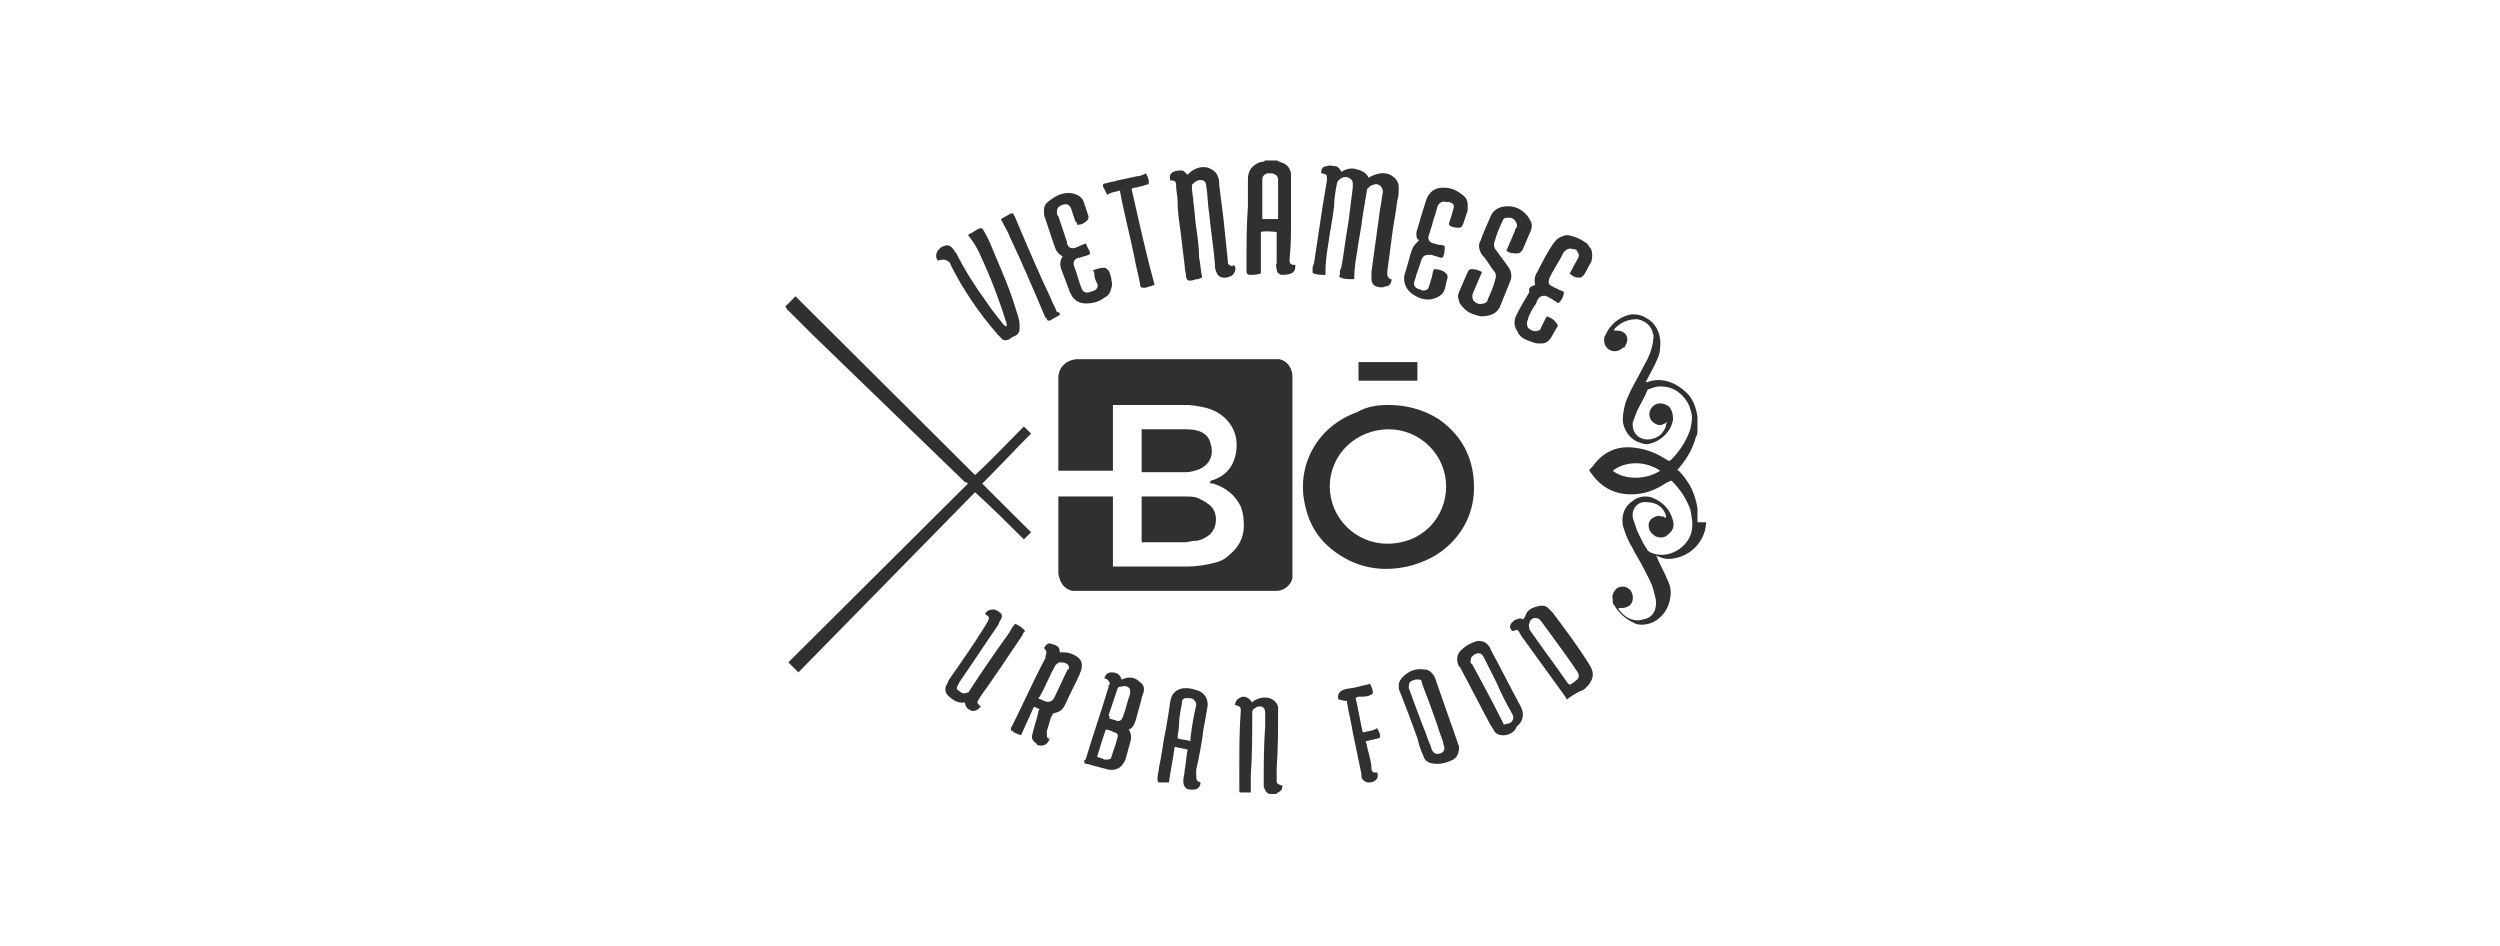 <svg width="296" height="112" viewBox="0 0 296 112" fill="none" xmlns="http://www.w3.org/2000/svg">
<path fill-rule="evenodd" clip-rule="evenodd" d="M150.986 19C151.156 19 151.326 19 151.496 19.169C152.176 19.339 152.687 19.677 152.857 20.524V25.941C152.857 27.465 152.857 29.158 152.687 30.682V30.851C152.687 31.19 152.857 31.359 153.197 31.359H153.367C153.367 31.698 153.367 32.205 152.857 32.375C152.517 32.544 152.006 32.544 151.666 32.544C151.326 32.375 151.156 32.205 151.156 31.867C151.156 31.816 151.141 31.749 151.124 31.676C151.084 31.508 151.038 31.308 151.156 31.19V27.465C151.12 27.465 151.038 27.457 150.926 27.447C150.511 27.408 149.687 27.332 149.286 27.465V32.375C148.776 32.544 148.435 32.544 147.925 32.544C147.755 32.544 147.585 32.375 147.585 32.205V31.19C147.585 28.989 147.585 26.619 147.755 24.418V21.201C147.755 20.185 148.265 19.508 149.286 19.169C149.456 19.169 149.626 19.169 149.796 19H150.986ZM149.456 25.941H151.326V21.37C151.326 20.862 151.156 20.693 150.646 20.524H150.136C149.796 20.524 149.456 20.862 149.456 21.201V25.941Z" fill="#313030"/>
<path d="M93 36.269C93 36.353 93.043 36.396 93.085 36.438C93.127 36.48 93.17 36.523 93.17 36.607L96.231 39.655C99.201 42.527 102.213 45.441 105.225 48.355L105.244 48.374C108.262 51.294 111.28 54.215 114.256 57.093C114.426 57.093 114.426 57.093 114.596 57.262L93.34 78.424L94.53 79.609L115.446 58.278C117.487 60.14 119.357 62.002 121.228 63.865L122.078 63.018L116.296 57.262C117.339 56.224 118.337 55.186 119.313 54.171C120.248 53.199 121.163 52.247 122.078 51.336L121.228 50.49C120.611 51.104 119.993 51.737 119.37 52.377C118.104 53.674 116.813 54.998 115.446 56.246L94.19 35.084L93 36.269Z" fill="#313030"/>
<path fill-rule="evenodd" clip-rule="evenodd" d="M202 62.002V61.833H200.98V60.14C200.81 59.124 200.47 58.108 199.959 57.262C199.619 56.754 199.279 56.246 198.769 55.738C198.769 55.738 198.599 55.738 198.599 55.569C198.704 55.569 198.744 55.504 198.8 55.415C198.834 55.36 198.874 55.295 198.939 55.23C199.789 54.215 200.47 53.029 200.81 51.675C200.98 51.506 200.98 51.167 200.98 50.998V49.305C200.81 48.289 200.47 47.273 199.789 46.596C198.599 45.411 196.899 44.564 195.028 45.242H194.858C194.858 45.157 194.901 45.115 194.943 45.072C194.986 45.03 195.028 44.988 195.028 44.903C195.135 44.689 195.259 44.459 195.39 44.217L195.391 44.216L195.391 44.215C195.674 43.69 195.986 43.111 196.218 42.533C196.388 42.194 196.559 41.686 196.559 41.178C196.729 39.824 196.218 38.3 194.858 37.623C194.348 37.284 193.498 37.115 192.817 37.284C191.627 37.623 190.607 38.469 190.097 39.655C189.927 39.824 189.927 40.162 189.927 40.332C189.927 40.84 190.267 41.348 190.777 41.517C191.287 41.686 191.797 41.517 192.137 41.178C192.307 41.178 192.477 41.009 192.477 40.84C192.988 39.993 192.477 39.147 191.457 39.147H191.117C191.117 38.977 191.117 38.977 191.287 38.808C191.967 38.131 192.817 37.792 193.838 37.792C194.858 37.962 195.538 38.639 195.708 39.485C195.822 39.711 195.784 39.937 195.746 40.163C195.727 40.275 195.708 40.388 195.708 40.501C195.538 41.517 195.198 42.364 194.688 43.21C194.433 43.718 194.135 44.268 193.838 44.818L193.837 44.819C193.54 45.369 193.242 45.919 192.988 46.427C192.903 46.596 192.817 46.808 192.732 47.019C192.647 47.231 192.562 47.443 192.477 47.612C192.307 48.289 192.137 48.966 192.137 49.643C192.137 50.828 192.988 52.014 194.008 52.352C194.036 52.361 194.063 52.371 194.09 52.38C194.127 52.392 194.163 52.405 194.198 52.417C194.609 52.56 194.924 52.669 195.368 52.522C196.729 52.183 197.919 50.998 198.089 49.643C198.089 48.966 197.919 48.458 197.579 48.12C196.899 47.612 196.048 47.612 195.538 48.289C195.198 48.797 195.198 49.305 195.538 49.813C196.048 50.321 196.559 50.49 197.069 50.151C197.154 50.151 197.196 50.109 197.239 50.067C197.281 50.024 197.324 49.982 197.409 49.982C197.239 50.151 197.239 50.321 197.239 50.49C196.899 51.336 196.388 51.844 195.368 52.014C194.008 52.183 193.158 51.167 193.328 49.982C193.413 49.728 193.498 49.516 193.583 49.305C193.668 49.093 193.753 48.881 193.838 48.628C193.945 48.413 194.07 48.182 194.201 47.939C194.484 47.414 194.796 46.836 195.028 46.257C195.028 46.257 195.028 46.088 195.198 46.088C195.305 46.053 195.404 46.017 195.498 45.984C195.858 45.855 196.155 45.749 196.559 45.749C197.579 45.749 198.429 46.088 199.109 46.765C199.619 47.273 199.959 47.781 200.13 48.458C200.449 49.254 200.318 49.901 200.16 50.679L200.13 50.828C199.619 52.352 198.769 53.537 197.749 54.553H197.579C197.494 54.553 197.451 54.511 197.409 54.468C197.366 54.426 197.324 54.384 197.239 54.384C196.218 53.707 195.028 53.199 193.668 53.029C191.457 52.691 189.757 53.537 188.566 55.23C188.501 55.295 188.445 55.349 188.396 55.395C188.263 55.521 188.192 55.588 188.184 55.661C188.176 55.743 188.247 55.834 188.396 56.025C188.445 56.087 188.501 56.16 188.566 56.246C189.927 58.108 191.967 58.786 194.178 58.447C195.368 58.278 196.388 57.77 197.409 57.093C197.579 57.093 197.749 56.923 197.749 56.923H197.919C198.939 57.939 199.619 58.955 200.13 60.309C200.3 61.156 200.47 62.002 200.3 62.849C199.959 64.711 197.579 66.404 195.368 65.388C195.303 65.324 195.238 65.284 195.183 65.249C195.093 65.194 195.028 65.154 195.028 65.05C194.642 64.537 194.353 63.927 194.088 63.367C194.003 63.187 193.92 63.013 193.838 62.849L193.328 61.325C193.158 60.309 193.838 59.294 195.028 59.463C196.048 59.463 196.899 59.971 197.239 60.986V61.325C197.154 61.325 197.111 61.283 197.069 61.24C197.026 61.198 196.984 61.156 196.899 61.156C196.778 61.156 196.679 61.135 196.586 61.115C196.417 61.078 196.268 61.046 196.048 61.156C195.538 61.325 195.198 61.664 195.198 62.172C195.198 62.849 195.538 63.187 196.048 63.526C196.559 63.695 197.069 63.695 197.409 63.357C198.089 62.849 198.259 62.341 198.089 61.664C197.749 60.309 196.899 59.463 195.708 58.955C194.858 58.616 194.008 58.786 193.328 59.294C192.307 59.971 191.967 60.986 192.137 62.172C192.307 62.849 192.647 63.695 192.988 64.373C193.158 64.626 193.285 64.88 193.413 65.134C193.54 65.388 193.668 65.642 193.838 65.896C194.348 66.743 194.858 67.758 195.368 68.774C195.653 69.341 195.819 70.028 195.965 70.633L195.965 70.635C195.993 70.752 196.021 70.866 196.048 70.975C196.218 72.16 195.708 73.176 194.518 73.345C193.498 73.684 192.477 73.176 191.797 72.33C191.797 72.33 191.627 72.16 191.627 71.991H191.967C192.647 71.991 193.328 71.652 193.328 70.806C193.328 70.129 192.988 69.621 192.307 69.451C191.967 69.451 191.797 69.451 191.457 69.621C191.117 69.959 190.777 70.467 190.947 70.975C190.947 71.314 190.947 71.483 191.117 71.652C191.627 72.499 192.307 73.176 193.328 73.684C193.838 74.023 194.518 74.023 195.198 73.853C196.559 73.515 197.579 72.16 197.749 70.806C197.919 69.959 197.749 69.282 197.409 68.605C197.239 68.182 197.026 67.759 196.814 67.335C196.601 66.912 196.388 66.489 196.218 66.066C196.218 65.981 196.176 65.939 196.133 65.896C196.091 65.854 196.048 65.811 196.048 65.727C196.218 65.896 196.218 65.896 196.388 65.896C197.069 66.235 197.749 66.235 198.429 66.066C200.13 65.727 201.83 64.203 202 62.002ZM190.947 55.738C192.477 56.923 195.028 56.754 196.559 55.738C194.858 54.553 192.477 54.553 190.947 55.738Z" fill="#313030"/>
<path d="M149.724 93.383C149.822 93.638 149.912 93.869 150.306 94H151.156C151.156 93.831 151.326 93.831 151.326 93.831C151.666 93.661 151.836 93.492 151.836 92.984H151.666C151.604 92.953 151.547 92.928 151.496 92.905C151.269 92.803 151.156 92.753 151.156 92.476V90.953C151.326 88.752 151.326 86.551 151.326 84.35V83.673C151.156 83.165 150.816 82.826 150.306 82.657C149.626 82.488 148.945 82.657 148.435 82.996L148.265 83.165C147.755 82.488 147.245 82.318 146.735 82.657C146.395 82.826 146.225 83.165 146.225 83.503H146.395C146.457 83.534 146.514 83.56 146.565 83.583C146.792 83.684 146.905 83.735 146.905 84.011V84.181C146.735 86.551 146.735 88.752 146.735 91.122V93.492C146.735 93.831 146.735 93.831 147.075 93.831H148.095V91.799C148.265 89.429 148.265 86.889 148.265 84.519C148.265 84.181 148.265 84.011 148.605 83.842C148.775 83.673 148.775 83.673 148.945 83.673C149.456 83.503 149.796 83.842 149.796 84.35V86.043C149.626 88.244 149.626 90.445 149.626 92.646V93.153C149.664 93.231 149.694 93.308 149.724 93.383Z" fill="#313030"/>
<path d="M125.309 58.785H131.771V67.081H140.443C141.633 67.081 142.824 66.912 144.014 66.573C144.694 66.404 145.204 66.066 145.714 65.558C146.905 64.542 147.415 63.187 147.245 61.664C147.245 60.986 147.075 60.479 146.905 59.971C146.225 58.616 145.204 57.77 143.674 57.262C143.504 57.262 143.334 57.262 143.164 57.093C143.334 57.093 143.334 57.093 143.334 56.923C145.204 56.416 146.225 55.061 146.395 53.199C146.565 51.506 145.884 49.982 144.354 48.966C143.844 48.627 143.334 48.458 142.824 48.289C142.7 48.264 142.58 48.24 142.462 48.215C141.772 48.074 141.169 47.95 140.443 47.95H131.771V55.738H125.309V44.734C125.309 43.548 126.159 42.702 127.349 42.533H151.496C152.346 42.702 153.026 43.548 153.026 44.564V68.436C152.856 69.282 152.006 69.959 151.156 69.959H127.009C125.989 69.79 125.479 68.944 125.309 67.928V58.785Z" fill="#313030"/>
<path fill-rule="evenodd" clip-rule="evenodd" d="M170.371 49.643C168.501 48.458 166.46 47.95 164.42 47.95C163.059 47.95 161.869 48.12 160.679 48.797C155.917 50.49 153.367 55.23 154.557 59.971C155.237 63.018 157.108 65.05 159.828 66.404C162.039 67.42 164.25 67.589 166.63 67.081C168.671 66.573 170.371 65.727 171.732 64.373C173.942 62.172 174.792 59.463 174.452 56.415C174.112 53.537 172.752 51.336 170.371 49.643ZM164.42 50.828C168.161 50.828 171.222 53.876 171.222 57.6C171.222 61.156 168.501 64.373 164.25 64.373C160.509 64.373 157.448 61.325 157.448 57.6C157.448 53.706 160.679 50.828 164.42 50.828Z" fill="#313030"/>
<path d="M160.169 33.052C159.658 33.052 159.148 33.052 158.808 32.883C158.638 32.883 158.468 32.713 158.638 32.544C158.638 32.205 158.638 31.867 158.808 31.698C158.978 30.767 159.106 29.878 159.233 28.989C159.361 28.1 159.488 27.211 159.658 26.28L160.169 22.217V21.709C160.169 21.37 159.999 21.201 159.658 21.032C159.148 20.862 158.808 21.032 158.468 21.37C158.468 21.37 158.298 21.54 158.298 21.709C158.128 22.555 157.958 23.571 157.958 24.418C157.865 25.251 157.721 26.085 157.582 26.89C157.467 27.558 157.355 28.206 157.278 28.819C157.108 29.835 156.938 31.02 156.938 32.036V32.544C156.428 32.544 155.917 32.544 155.577 32.375C155.407 32.375 155.407 32.205 155.407 32.036C155.407 31.698 155.407 31.528 155.577 31.19C155.747 30.089 155.917 28.946 156.088 27.803C156.258 26.661 156.428 25.518 156.598 24.418L157.108 21.37V21.201C157.108 20.693 157.108 20.693 156.598 20.524H156.428C156.428 20.016 156.598 19.677 157.108 19.677C157.334 19.564 157.561 19.602 157.788 19.64C157.901 19.658 158.015 19.677 158.128 19.677C158.298 19.677 158.468 19.846 158.638 20.016C158.638 20.1 158.681 20.143 158.723 20.185C158.766 20.227 158.808 20.27 158.808 20.354C159.318 20.016 159.999 19.846 160.509 20.016C161.189 20.185 161.699 20.354 162.039 21.032C162.124 21.032 162.167 20.989 162.209 20.947C162.252 20.905 162.294 20.862 162.379 20.862C163.059 20.524 163.91 20.354 164.59 20.693C165.27 21.032 165.61 21.54 165.61 22.217C165.61 22.725 165.61 23.233 165.44 23.74C165.355 24.502 165.227 25.264 165.1 26.026C164.972 26.788 164.845 27.55 164.76 28.311C164.675 28.988 164.59 29.622 164.505 30.256L164.505 30.258C164.42 30.893 164.335 31.528 164.25 32.205V32.544C164.25 32.713 164.42 32.883 164.59 33.052H164.76C164.76 33.391 164.59 33.898 164.08 33.898C163.74 34.068 163.399 34.068 162.889 33.898C162.549 33.729 162.379 33.391 162.379 33.052V32.205C162.549 30.936 162.719 29.708 162.889 28.481L162.89 28.477C163.06 27.251 163.23 26.024 163.4 24.756C163.485 24.418 163.527 24.079 163.57 23.741C163.612 23.402 163.655 23.063 163.74 22.725C163.74 22.386 163.57 22.047 163.229 21.878C162.889 21.709 162.549 21.878 162.209 22.047L161.869 22.386L161.359 25.433C161.266 26.267 161.122 27.1 160.983 27.906C160.868 28.573 160.756 29.222 160.679 29.835C160.509 30.851 160.339 31.867 160.339 33.052H160.169Z" fill="#313030"/>
<path d="M145.715 32.713C146.055 32.544 146.395 32.036 146.225 31.528C146.055 31.359 146.055 31.359 145.885 31.528C145.822 31.497 145.766 31.472 145.715 31.449C145.488 31.348 145.374 31.297 145.374 31.02V30.851C145.289 30.005 145.204 29.2 145.119 28.396C145.034 27.592 144.949 26.788 144.864 25.941L144.354 21.878C144.354 21.54 144.354 21.201 144.184 20.862C144.014 20.354 143.504 20.016 142.994 19.846C142.314 19.677 141.633 19.846 140.953 20.354L140.613 20.693L140.443 20.524C140.273 20.354 140.103 20.185 139.933 20.185C139.593 20.185 139.253 20.185 138.913 20.354C138.573 20.524 138.403 20.862 138.573 21.37H138.743C139.083 21.37 139.253 21.54 139.253 21.878V22.047C139.253 22.301 139.295 22.598 139.338 22.894C139.38 23.19 139.423 23.486 139.423 23.74C139.423 24.925 139.593 26.11 139.763 27.295C139.848 27.972 139.933 28.692 140.018 29.412C140.103 30.131 140.188 30.851 140.273 31.528C140.273 31.782 140.316 31.994 140.358 32.205C140.401 32.417 140.443 32.629 140.443 32.883C140.532 33.059 140.574 33.144 140.643 33.184C140.706 33.221 140.791 33.221 140.953 33.221C141.123 33.221 141.251 33.179 141.378 33.137C141.506 33.094 141.633 33.052 141.803 33.052C141.889 33.052 141.974 33.01 142.059 32.967C142.144 32.925 142.229 32.883 142.314 32.883V32.713C142.229 32.375 142.186 31.994 142.144 31.613C142.101 31.232 142.059 30.851 141.974 30.512C141.974 29.327 141.804 28.142 141.634 26.957C141.548 26.45 141.506 25.941 141.463 25.433C141.421 24.925 141.378 24.418 141.293 23.91C141.293 23.656 141.251 23.36 141.208 23.063C141.166 22.767 141.123 22.471 141.123 22.217V21.878C141.293 21.709 141.463 21.54 141.803 21.37C142.314 21.201 142.824 21.37 142.824 22.047C142.909 22.555 142.951 23.105 142.994 23.656C143.036 24.206 143.079 24.756 143.164 25.264C143.243 26.132 143.359 27.036 143.478 27.96C143.614 29.019 143.753 30.104 143.844 31.19C143.844 31.528 143.844 31.867 144.014 32.205C144.184 32.713 144.524 32.883 145.034 32.883C145.234 32.883 145.374 32.825 145.491 32.776C145.574 32.742 145.644 32.713 145.715 32.713Z" fill="#313030"/>
<path d="M135.172 64.203V58.785H140.273C140.953 58.785 141.633 58.785 142.144 59.124C142.484 59.293 142.824 59.463 142.994 59.632C144.354 60.478 144.184 62.51 143.164 63.357C142.654 63.695 142.144 64.034 141.463 64.034C141.293 64.034 141.081 64.076 140.868 64.118C140.656 64.161 140.443 64.203 140.273 64.203H135.172Z" fill="#313030"/>
<path d="M111.195 29.497C110.855 29.835 110.685 30.343 111.025 30.851C111.705 30.682 111.875 30.682 112.385 31.02C112.385 31.02 112.555 31.19 112.555 31.359C114.086 34.406 115.956 37.115 118.167 39.655L118.677 40.163C118.847 40.332 119.187 40.332 119.527 40.163C119.697 39.993 120.037 39.824 120.377 39.655C120.548 39.485 120.718 39.316 120.718 38.977V38.469C120.718 37.962 120.548 37.454 120.377 36.946C119.697 34.576 118.677 32.205 117.657 29.835C117.317 28.989 116.976 28.142 116.466 27.296C116.296 26.957 116.126 26.957 115.786 27.126C115.616 27.211 115.489 27.296 115.361 27.38C115.234 27.465 115.106 27.55 114.936 27.634C114.851 27.634 114.808 27.677 114.766 27.719C114.723 27.761 114.681 27.804 114.596 27.804C115.276 28.65 115.786 29.497 116.126 30.343C117.317 32.883 118.337 35.591 119.187 38.3V38.639C119.017 38.639 118.847 38.469 118.847 38.469C118.167 37.623 117.487 36.776 116.806 35.761C115.446 33.898 114.256 32.036 113.236 30.005C113.151 29.92 113.065 29.793 112.98 29.666C112.895 29.539 112.81 29.412 112.725 29.327C112.385 28.989 112.045 28.989 111.705 29.158C111.535 29.158 111.365 29.327 111.195 29.497Z" fill="#313030"/>
<path d="M178.874 28.481C179.044 28.1 179.214 27.719 179.384 27.296C179.384 27.126 179.384 27.126 179.554 26.957C179.694 26.678 179.603 26.515 179.472 26.276C179.444 26.225 179.414 26.171 179.384 26.111C179.214 25.941 179.044 25.772 178.704 25.772C178.194 25.772 178.023 25.772 177.853 26.28C177.513 26.957 177.173 27.804 177.003 28.481C176.833 28.82 176.833 29.327 177.173 29.666C177.428 30.004 177.641 30.301 177.853 30.597C178.066 30.893 178.279 31.19 178.534 31.528C179.044 32.205 179.044 32.883 178.704 33.56L177.683 36.099C177.343 37.115 176.493 37.454 175.303 37.454C174.623 37.284 173.942 37.115 173.432 36.607C173.092 36.269 172.752 35.93 172.752 35.592C172.582 35.253 172.582 34.914 172.752 34.576C172.922 34.152 173.092 33.772 173.262 33.391C173.432 33.01 173.602 32.629 173.772 32.206C173.942 31.867 174.112 31.867 174.282 31.867C174.793 31.867 175.133 32.036 175.473 32.206C175.303 32.629 175.133 33.01 174.963 33.391C174.793 33.772 174.623 34.152 174.453 34.576C174.282 34.914 174.282 35.253 174.453 35.592C174.793 35.93 175.133 36.099 175.643 35.93C175.813 35.93 176.153 35.761 176.153 35.422C176.493 34.745 176.833 33.898 177.003 33.221C177.173 32.713 177.173 32.375 176.833 32.036C176.641 31.781 176.473 31.526 176.311 31.28C176.043 30.873 175.791 30.491 175.473 30.174C175.133 29.666 174.963 28.989 175.303 28.481C175.521 27.83 175.809 27.178 176.077 26.572C176.227 26.232 176.371 25.907 176.493 25.603C176.833 24.756 177.683 24.418 178.534 24.418C179.384 24.418 180.064 24.756 180.574 25.264C180.744 25.433 180.914 25.603 181.084 25.941C181.424 26.449 181.424 26.788 181.254 27.296C181.084 27.719 180.914 28.1 180.744 28.481C180.574 28.862 180.404 29.243 180.234 29.666C180.064 29.835 179.894 30.005 179.724 30.005C179.214 30.005 178.704 30.005 178.364 29.666C178.534 29.243 178.704 28.862 178.874 28.481Z" fill="#313030"/>
<path d="M129.05 29.835L128.54 28.82C128.37 28.904 128.157 28.989 127.945 29.073C127.732 29.158 127.519 29.243 127.349 29.327C126.839 29.497 126.499 29.327 126.329 28.82V28.65L125.309 25.603C125.139 25.433 125.139 25.433 125.139 25.264C125.139 24.926 125.139 24.587 125.479 24.418C125.479 24.418 125.649 24.248 125.819 24.248C126.329 24.079 126.669 24.248 126.839 24.756L127.349 26.28C127.519 26.28 127.52 26.449 127.52 26.619C128.03 26.619 128.37 26.449 128.71 26.111C128.88 25.941 128.88 25.772 128.88 25.603L128.37 24.079C128.2 23.402 127.69 23.063 127.009 22.894C125.989 22.725 125.139 23.063 124.289 23.741C123.778 24.079 123.608 24.418 123.608 24.925C123.608 25.264 123.608 25.603 123.778 25.941L124.799 28.989C124.969 29.497 125.139 30.005 125.819 30.343C125.479 30.851 125.479 31.359 125.649 31.867C125.819 32.29 125.989 32.755 126.159 33.221C126.329 33.687 126.499 34.152 126.669 34.576C126.669 34.66 126.712 34.703 126.754 34.745C126.797 34.787 126.839 34.83 126.839 34.914C127.179 35.592 127.86 35.93 128.54 35.93C129.39 35.93 130.07 35.761 130.75 35.253C131.09 35.084 131.261 34.914 131.431 34.576C131.453 34.51 131.475 34.447 131.496 34.387C131.639 33.977 131.749 33.664 131.601 33.221C131.601 32.883 131.431 32.375 131.261 32.036C131.09 31.867 130.92 31.698 130.75 31.698C130.24 31.698 129.73 31.867 129.39 32.036C129.56 32.205 129.56 32.205 129.56 32.375C129.56 32.883 129.73 33.221 129.9 33.56C130.07 33.898 129.9 34.237 129.56 34.406C129.475 34.406 129.39 34.449 129.305 34.491C129.22 34.533 129.135 34.576 129.05 34.576C128.54 34.745 128.2 34.576 128.03 34.068C127.86 33.645 127.732 33.221 127.605 32.798C127.477 32.375 127.349 31.951 127.179 31.528C127.009 31.02 127.179 30.682 127.69 30.512H127.86C128.03 30.428 128.2 30.386 128.37 30.343C128.54 30.301 128.71 30.259 128.88 30.174C129.05 30.174 129.05 30.005 129.05 29.835Z" fill="#313030"/>
<path d="M169.861 31.867C170.371 31.867 170.882 32.036 171.222 32.375C171.392 32.544 171.392 32.713 171.392 32.883C171.307 33.136 171.264 33.348 171.222 33.56C171.179 33.772 171.137 33.983 171.052 34.237C170.882 34.914 170.201 35.253 169.521 35.422C168.671 35.591 167.821 35.253 167.14 34.745C166.46 34.237 166.12 33.391 166.29 32.544C166.46 32.036 166.588 31.57 166.715 31.105C166.843 30.639 166.97 30.174 167.14 29.666C167.311 29.158 167.481 28.989 167.991 28.481C167.991 28.481 167.991 28.311 167.821 28.311C167.651 27.973 167.651 27.465 167.821 27.126L167.822 27.123C168.161 25.939 168.501 24.755 168.841 23.74C169.181 22.725 169.861 22.217 170.882 22.217C171.562 22.217 172.242 22.386 172.922 22.894C173.432 23.233 173.772 23.571 173.772 24.248V24.925L173.262 26.449C173.231 26.511 173.206 26.568 173.183 26.618C173.081 26.844 173.03 26.957 172.752 26.957C172.412 26.957 171.902 26.957 171.562 26.619V26.449L171.562 26.448C171.732 25.941 171.902 25.433 172.072 24.756C172.242 24.248 172.072 24.079 171.562 23.91H171.222C170.712 23.74 170.371 24.079 170.201 24.418C170.116 24.841 169.989 25.222 169.861 25.603C169.734 25.984 169.606 26.365 169.521 26.788C169.436 26.957 169.394 27.126 169.351 27.296C169.309 27.465 169.266 27.634 169.181 27.804C169.011 28.311 169.181 28.65 169.691 28.819C169.776 28.819 169.904 28.862 170.031 28.904C170.159 28.946 170.286 28.989 170.371 28.989C170.541 28.989 170.882 28.989 171.052 29.158C171.052 29.497 171.052 30.005 170.882 30.343C170.882 30.512 170.711 30.512 170.541 30.512C170.371 30.428 170.201 30.386 170.031 30.343C169.861 30.301 169.691 30.259 169.521 30.174H169.181C168.671 30.174 168.501 30.343 168.331 30.682L167.821 32.205C167.736 32.375 167.693 32.544 167.651 32.713C167.608 32.883 167.566 33.052 167.481 33.221C167.311 33.729 167.481 34.068 167.991 34.237C168.076 34.237 168.161 34.279 168.246 34.322C168.331 34.364 168.416 34.406 168.501 34.406C168.841 34.406 169.181 34.237 169.181 33.898C169.266 33.729 169.309 33.56 169.351 33.391C169.394 33.221 169.436 33.052 169.521 32.883C169.549 32.746 169.572 32.627 169.592 32.524C169.696 31.987 169.719 31.867 169.861 31.867Z" fill="#313030"/>
<path d="M182.105 32.036C181.765 32.544 181.594 33.052 181.765 33.729C181.254 33.898 180.914 34.068 181.084 34.576C180.574 35.422 180.064 36.269 179.554 37.284C179.214 37.962 179.214 38.639 179.724 39.316C179.724 39.485 179.894 39.655 180.064 39.824C180.404 40.163 180.914 40.332 181.424 40.501C181.764 40.67 182.105 40.67 182.445 40.67C182.955 40.67 183.295 40.501 183.635 39.993C183.72 39.824 183.848 39.612 183.975 39.401C184.103 39.189 184.23 38.977 184.315 38.808C184.485 38.639 184.485 38.469 184.315 38.3C183.975 37.792 183.635 37.623 183.125 37.454C183.125 37.538 183.082 37.581 183.04 37.623C182.997 37.665 182.955 37.708 182.955 37.792L182.445 38.808C182.445 38.977 182.275 39.147 182.105 39.147C181.765 39.316 181.254 39.147 180.914 38.808C180.744 38.469 180.744 38.131 180.914 37.792C181.084 37.115 181.424 36.607 181.765 36.099C181.85 36.015 181.892 35.888 181.935 35.761C181.977 35.634 182.02 35.507 182.105 35.422C182.275 35.084 182.785 34.914 183.125 35.084C183.21 35.084 183.252 35.126 183.295 35.168C183.337 35.211 183.38 35.253 183.465 35.253C183.635 35.337 183.763 35.422 183.89 35.507C184.018 35.591 184.145 35.676 184.315 35.761C184.485 35.93 184.485 35.93 184.655 35.761C184.995 35.422 185.165 34.914 185.165 34.576C185.08 34.491 184.953 34.449 184.825 34.406C184.698 34.364 184.57 34.322 184.485 34.237C184.355 34.172 184.25 34.132 184.161 34.098C184.015 34.043 183.91 34.003 183.805 33.898C183.295 33.729 183.295 33.391 183.465 32.883C183.72 32.375 184.018 31.867 184.315 31.359C184.613 30.851 184.91 30.343 185.165 29.835C185.506 29.497 185.846 29.327 186.186 29.497C186.356 29.497 186.526 29.497 186.696 29.666C186.726 29.726 186.756 29.781 186.784 29.832C186.915 30.07 187.006 30.234 186.866 30.512C186.866 30.597 186.823 30.639 186.781 30.682C186.738 30.724 186.696 30.766 186.696 30.851C186.526 31.105 186.398 31.359 186.271 31.613C186.143 31.867 186.016 32.121 185.846 32.375C186.186 32.713 186.526 32.883 187.036 32.883C187.206 32.883 187.376 32.713 187.546 32.544C187.716 32.29 187.844 32.036 187.971 31.782C188.099 31.528 188.226 31.274 188.396 31.02C188.566 30.512 188.566 30.005 188.396 29.497C188.311 29.412 188.226 29.285 188.141 29.158C188.056 29.031 187.971 28.904 187.886 28.819C187.376 28.481 186.866 28.142 186.186 27.973C185.676 27.804 185.335 27.804 184.995 27.973C184.485 28.142 184.145 28.481 183.805 28.989C183.125 30.005 182.615 31.02 182.105 32.036Z" fill="#313030"/>
<path d="M135.172 55.907V50.828H140.103C140.613 50.828 141.293 50.828 141.803 50.998C142.484 51.167 143.164 51.675 143.334 52.521C143.674 53.537 143.504 54.892 141.974 55.569C141.463 55.738 140.953 55.907 140.443 55.907H135.172Z" fill="#313030"/>
<path fill-rule="evenodd" clip-rule="evenodd" d="M131.601 79.609C131.261 79.609 130.92 79.779 130.75 80.287C131.183 80.43 131.249 80.573 131.362 80.82L131.363 80.821C131.383 80.865 131.405 80.912 131.431 80.964C131.261 81.133 131.261 81.133 131.261 81.302C130.836 82.741 130.368 84.18 129.901 85.618L129.9 85.62C129.433 87.059 128.965 88.498 128.54 89.937C128.37 89.937 128.37 90.106 128.37 90.275C128.54 90.445 128.54 90.445 128.71 90.445C129.05 90.529 129.348 90.614 129.645 90.699C129.943 90.783 130.24 90.868 130.58 90.953C130.665 90.953 130.793 90.995 130.92 91.037C131.048 91.079 131.176 91.122 131.261 91.122C132.281 91.291 132.961 90.783 133.301 89.767C133.386 89.429 133.471 89.133 133.556 88.837C133.641 88.54 133.726 88.244 133.811 87.905C133.981 87.397 133.981 86.889 133.641 86.381C134.151 86.212 134.321 85.704 134.491 85.196C134.576 84.858 134.661 84.561 134.747 84.265C134.832 83.969 134.917 83.673 135.002 83.334C135.076 83.111 135.118 82.921 135.156 82.749C135.204 82.529 135.246 82.339 135.342 82.149C135.512 81.641 135.512 81.133 135.002 80.794C134.491 80.287 133.981 80.117 133.301 80.287C133.216 80.287 133.131 80.329 133.046 80.371C132.961 80.414 132.876 80.456 132.791 80.456C132.621 79.779 132.111 79.609 131.601 79.609ZM131.771 85.196C131.601 85.154 131.431 85.112 131.261 85.027C131.431 85.027 131.431 84.858 131.261 84.688L132.281 81.641C132.281 81.472 132.451 81.302 132.621 81.302C132.741 81.302 132.841 81.281 132.933 81.261C133.103 81.225 133.252 81.193 133.471 81.302C133.811 81.472 133.811 81.641 133.811 81.98V82.149C133.641 82.572 133.514 83.038 133.386 83.503C133.259 83.969 133.131 84.434 132.961 84.858C132.961 84.942 132.919 84.985 132.876 85.027C132.834 85.069 132.791 85.112 132.791 85.196C132.621 85.366 132.451 85.366 132.281 85.366C132.111 85.281 131.941 85.239 131.771 85.196ZM130.333 89.752C130.198 89.714 130.049 89.672 129.9 89.598C130.24 88.413 130.58 87.397 130.92 86.381C131.261 86.381 131.601 86.551 131.941 86.72C132.281 86.72 132.451 87.059 132.281 87.397C132.183 87.884 132.029 88.316 131.883 88.723C131.776 89.023 131.673 89.311 131.601 89.598C131.601 89.767 131.431 89.937 131.091 89.937H130.75C130.655 89.842 130.506 89.8 130.333 89.752Z" fill="#313030"/>
<path d="M124.289 87.397C124.277 87.442 124.264 87.486 124.25 87.528C124.12 87.397 124.133 87.397 124.289 87.397Z" fill="#313030"/>
<path fill-rule="evenodd" clip-rule="evenodd" d="M124.245 87.544C124.041 88.122 123.557 88.4 122.928 88.244C122.928 88.244 122.758 88.244 122.758 88.075C122.248 87.736 122.078 87.397 122.248 86.889C122.333 86.466 122.461 86.043 122.588 85.62C122.716 85.196 122.843 84.773 122.928 84.35C122.928 84.181 122.928 84.181 123.098 84.011C122.993 83.907 122.888 83.867 122.743 83.811C122.653 83.777 122.548 83.737 122.418 83.673C122.163 84.265 121.908 84.815 121.653 85.365C121.398 85.916 121.143 86.466 120.888 87.059C120.774 87.002 120.661 86.965 120.548 86.927C120.321 86.852 120.094 86.777 119.867 86.551C119.697 86.551 119.697 86.382 119.697 86.212C119.697 86.128 119.74 86.085 119.782 86.043C119.825 86.001 119.867 85.958 119.867 85.874C120.417 84.779 120.939 83.684 121.456 82.601C122.217 81.003 122.968 79.43 123.778 77.916V77.747C123.948 77.239 123.948 77.07 123.608 76.731C123.778 76.393 124.119 76.054 124.459 76.224C125.139 76.393 125.479 76.562 125.479 77.239H125.989C126.499 77.239 127.009 77.409 127.519 77.747C128.03 78.086 128.2 78.594 128.03 79.271C128.03 79.356 127.987 79.44 127.945 79.525C127.902 79.609 127.86 79.694 127.86 79.779C127.604 80.371 127.307 80.964 127.009 81.556C126.712 82.149 126.414 82.742 126.159 83.334C125.989 83.673 125.819 84.011 125.479 84.181C125.383 84.276 125.234 84.317 125.062 84.366C124.927 84.403 124.778 84.445 124.629 84.519C124.629 84.689 124.629 84.689 124.459 84.858C124.374 85.112 124.289 85.408 124.204 85.704C124.119 86.001 124.033 86.297 123.948 86.551V86.889C123.948 87.213 123.948 87.382 124.245 87.544ZM122.928 82.657C123.013 82.742 123.141 82.784 123.268 82.826C123.396 82.868 123.523 82.911 123.608 82.996C124.119 83.165 124.459 83.165 124.799 82.657C125.054 82.149 125.309 81.599 125.564 81.049C125.819 80.498 126.074 79.948 126.329 79.44C126.329 79.44 126.329 79.271 126.499 79.271C126.669 78.932 126.499 78.763 126.329 78.594C125.989 78.424 125.819 78.424 125.479 78.424C125.309 78.424 125.139 78.594 124.969 78.763C124.629 79.356 124.331 79.99 124.033 80.625L124.033 80.626C123.736 81.261 123.438 81.895 123.098 82.488L122.928 82.657Z" fill="#313030"/>
<path d="M124.245 87.544C124.259 87.551 124.273 87.559 124.289 87.567L124.25 87.528L124.245 87.544Z" fill="#313030"/>
<path fill-rule="evenodd" clip-rule="evenodd" d="M141.293 93.492C141.803 93.492 142.144 93.154 142.144 92.646C141.633 92.476 141.633 92.307 141.633 91.63V91.122C141.973 89.598 142.314 87.905 142.484 86.382C142.654 85.535 142.824 84.519 142.994 83.504C142.994 82.657 142.654 82.149 141.973 81.811C141.463 81.641 140.953 81.472 140.443 81.472C139.423 81.472 138.743 81.98 138.573 82.996C138.402 84.181 138.232 85.196 138.062 86.212C137.892 86.974 137.765 87.778 137.637 88.582C137.51 89.387 137.382 90.191 137.212 90.953C137.212 91.122 137.17 91.334 137.127 91.545C137.085 91.757 137.042 91.969 137.042 92.138C137.042 92.476 137.042 92.646 137.382 92.646H138.402C138.487 91.969 138.615 91.249 138.743 90.529C138.87 89.81 138.998 89.09 139.083 88.413C139.338 88.498 139.593 88.54 139.848 88.582C140.103 88.625 140.358 88.667 140.613 88.752C140.528 89.175 140.486 89.556 140.443 89.937C140.401 90.318 140.358 90.699 140.273 91.122C140.273 91.376 140.23 91.588 140.188 91.799C140.145 92.011 140.103 92.222 140.103 92.476C140.103 93.154 140.443 93.492 140.953 93.492H141.293ZM140.953 87.397V87.736C140.668 87.665 140.413 87.624 140.188 87.587C139.875 87.537 139.62 87.496 139.423 87.397C139.423 87.143 139.465 86.889 139.508 86.635C139.55 86.382 139.593 86.128 139.593 85.874C139.593 85.027 139.763 84.181 139.933 83.334C139.933 82.826 140.103 82.657 140.443 82.657C140.953 82.657 141.293 82.657 141.463 82.996C141.633 83.165 141.633 83.334 141.633 83.503C141.293 84.858 141.123 86.043 140.953 87.397Z" fill="#313030"/>
<path d="M116.126 83.673C115.786 84.011 115.616 84.181 115.106 84.181C114.596 84.011 114.256 83.673 114.256 83.165C113.406 83.334 112.725 82.826 112.215 82.318C111.875 81.98 111.875 81.472 112.045 81.133C112.13 81.049 112.173 80.922 112.215 80.795C112.258 80.668 112.3 80.541 112.385 80.456C113.916 78.255 115.446 76.054 116.806 73.853C116.806 73.769 116.849 73.726 116.891 73.684C116.934 73.642 116.976 73.599 116.976 73.515C117.147 73.176 117.147 73.007 116.806 72.838L116.636 72.668C116.806 72.33 117.147 72.16 117.657 72.16C117.827 72.16 118.167 72.33 118.337 72.499C118.677 72.668 118.677 73.007 118.507 73.345C118.402 73.45 118.362 73.555 118.306 73.699C118.272 73.789 118.232 73.893 118.167 74.023C117.402 75.123 116.636 76.266 115.871 77.409C115.106 78.551 114.341 79.694 113.576 80.795C113.576 80.879 113.533 80.922 113.491 80.964C113.448 81.006 113.406 81.049 113.406 81.133C113.235 81.472 113.235 81.641 113.576 81.81C113.916 82.149 114.256 82.149 114.596 81.98C114.766 81.98 114.766 81.81 114.766 81.81C116.296 79.44 117.827 77.239 119.527 74.869C119.697 74.531 119.867 74.192 120.207 73.853C120.547 74.023 120.888 74.192 121.228 74.531C121.313 74.615 121.355 74.657 121.355 74.7C121.355 74.742 121.313 74.784 121.228 74.869C121.228 74.869 121.058 75.038 121.058 75.208L121.057 75.209L121.057 75.209C119.356 77.748 117.656 80.287 115.956 82.657C115.956 82.742 115.914 82.784 115.871 82.826C115.829 82.869 115.786 82.911 115.786 82.996C115.616 83.165 115.786 83.334 116.126 83.673Z" fill="#313030"/>
<path fill-rule="evenodd" clip-rule="evenodd" d="M185.42 82.657C185.463 82.699 185.506 82.742 185.506 82.826C186.186 82.318 186.696 81.98 187.546 81.641L188.056 81.133C188.736 80.287 188.736 79.609 188.226 78.763C186.866 76.562 185.336 74.531 183.805 72.499L183.295 71.991C182.955 71.652 182.445 71.652 181.935 71.822C181.254 71.991 180.744 72.329 180.574 73.007C180.404 73.176 180.404 73.176 180.404 73.345C180.064 73.176 179.894 73.176 179.554 73.345C179.384 73.345 179.214 73.515 179.044 73.684C178.704 74.022 178.704 74.361 179.044 74.7H179.214C179.554 74.53 179.724 74.53 179.894 74.869C179.894 74.954 179.936 74.996 179.979 75.038C180.021 75.081 180.064 75.123 180.064 75.208C180.914 76.392 181.806 77.619 182.698 78.846L182.701 78.85C183.593 80.076 184.486 81.303 185.335 82.487C185.335 82.572 185.378 82.615 185.42 82.657ZM186.186 80.879C186.058 80.964 185.931 81.049 185.846 81.133C185.846 81.049 185.846 81.006 185.824 80.985C185.803 80.964 185.761 80.964 185.676 80.964C184.91 79.863 184.145 78.805 183.38 77.747C182.615 76.689 181.85 75.631 181.084 74.53C181.084 74.401 181.059 74.296 181.038 74.207C181.004 74.062 180.979 73.958 181.084 73.853C181.084 73.515 181.254 73.345 181.594 73.176C181.934 73.176 182.105 73.176 182.275 73.345L182.445 73.515C182.732 73.908 183.027 74.308 183.326 74.715L183.326 74.716C184.444 76.235 185.623 77.838 186.696 79.44C187.036 79.948 187.036 80.287 186.526 80.625C186.441 80.71 186.313 80.794 186.186 80.879Z" fill="#313030"/>
<path fill-rule="evenodd" clip-rule="evenodd" d="M178.023 87.059C177.513 87.059 177.003 86.889 176.833 86.381C176.748 86.297 176.705 86.212 176.663 86.127C176.62 86.043 176.578 85.958 176.493 85.874C175.898 84.773 175.303 83.63 174.707 82.488C174.112 81.345 173.517 80.202 172.922 79.102C172.922 79.102 172.922 78.932 172.752 78.932C172.412 78.255 172.412 77.409 173.092 76.901C173.602 76.393 174.282 76.054 174.963 75.885C175.643 75.885 175.983 76.054 176.323 76.562C176.493 76.731 176.493 76.901 176.493 76.901C177.088 78.001 177.683 79.144 178.278 80.287C178.874 81.429 179.469 82.572 180.064 83.673C180.574 84.688 180.234 85.535 179.554 86.043C179.384 86.72 178.534 87.059 178.023 87.059ZM178.363 85.704C179.044 85.704 179.384 85.027 179.044 84.519C178.363 83.334 177.683 81.98 177.173 80.794L175.643 77.747C175.473 77.409 175.133 77.239 174.792 77.409C174.622 77.409 174.452 77.578 174.282 77.747C174.112 77.916 174.112 78.255 174.112 78.424C174.112 78.424 174.112 78.594 174.282 78.594C175.473 80.794 176.663 82.996 177.853 85.366C177.853 85.45 177.896 85.493 177.938 85.535C177.981 85.577 178.023 85.62 178.023 85.704C177.853 85.704 178.023 85.874 178.363 85.704Z" fill="#313030"/>
<path fill-rule="evenodd" clip-rule="evenodd" d="M168.501 89.429C168.671 90.106 169.181 90.445 170.201 90.445C170.711 90.445 171.392 90.275 172.072 89.937C172.582 89.598 172.752 89.09 172.752 88.413C172.752 88.329 172.709 88.244 172.667 88.159C172.624 88.075 172.582 87.99 172.582 87.905C172.157 86.72 171.732 85.493 171.307 84.265C170.881 83.038 170.456 81.81 170.031 80.625C170.031 80.541 169.989 80.456 169.946 80.371C169.904 80.287 169.861 80.202 169.861 80.117C169.521 79.609 169.181 79.271 168.671 79.271C167.651 79.102 166.8 79.44 166.12 80.117C165.78 80.456 165.61 80.795 165.61 81.133C165.61 81.472 165.61 81.641 165.78 81.98C166.46 83.673 167.14 85.535 167.821 87.397C167.991 88.074 168.161 88.752 168.501 89.429ZM167.14 80.625C167.481 80.456 167.651 80.456 167.821 80.456C168.161 80.456 168.331 80.456 168.331 80.795C168.501 81.302 168.713 81.853 168.926 82.403C169.139 82.953 169.351 83.503 169.521 84.011C169.776 84.688 169.989 85.323 170.201 85.958C170.414 86.593 170.626 87.228 170.881 87.905V88.075C171.222 88.752 170.881 89.26 170.201 89.26C169.861 89.26 169.691 89.09 169.521 88.752C169.436 88.413 169.309 88.117 169.181 87.821C169.053 87.524 168.926 87.228 168.841 86.889C168.161 85.198 167.481 83.337 166.802 81.475L166.8 81.472V81.302C166.8 81.133 166.8 80.795 167.14 80.625Z" fill="#313030"/>
<path d="M134.379 24.134C135.1 27.317 135.84 30.584 136.702 33.729C136.617 33.729 136.532 33.772 136.447 33.814C136.362 33.856 136.277 33.898 136.192 33.898C136.122 33.898 136.051 33.928 135.969 33.962C135.852 34.01 135.711 34.068 135.512 34.068C135.172 34.068 135.002 34.068 135.002 33.729C134.917 33.221 134.789 32.671 134.662 32.121C134.534 31.571 134.407 31.02 134.321 30.512C134.093 29.374 133.83 28.235 133.563 27.081C133.236 25.662 132.902 24.219 132.621 22.725V22.555C132.451 22.612 132.281 22.649 132.111 22.687C131.771 22.762 131.431 22.837 131.091 23.063L130.58 22.047C130.58 21.878 130.58 21.709 130.921 21.709C131.176 21.624 131.388 21.582 131.601 21.54C131.813 21.497 132.026 21.455 132.281 21.37C132.706 21.286 133.089 21.201 133.471 21.116C133.854 21.032 134.236 20.947 134.662 20.862C135.002 20.862 135.342 20.693 135.682 20.524C135.852 20.862 136.022 21.201 136.022 21.54C136.022 21.709 136.022 21.878 135.682 21.878C135.491 21.973 135.3 22.015 135.079 22.063C134.906 22.101 134.715 22.142 134.492 22.217C134.322 22.217 134.151 22.217 133.981 22.386C134.114 22.965 134.246 23.548 134.379 24.134Z" fill="#313030"/>
<path d="M159.148 81.641C158.638 81.81 158.298 82.149 158.468 82.826C158.621 82.826 158.74 82.86 158.87 82.898C159.03 82.944 159.208 82.996 159.488 82.996V83.165C159.573 83.757 159.701 84.35 159.829 84.942C159.956 85.535 160.084 86.127 160.169 86.72C160.339 87.567 160.509 88.371 160.679 89.175C160.849 89.979 161.019 90.783 161.189 91.63C161.189 91.968 161.189 92.138 161.359 92.307C161.529 92.476 161.699 92.646 162.039 92.646C162.209 92.646 162.549 92.646 162.719 92.476C163.059 92.307 163.229 91.968 163.059 91.46H162.889C162.727 91.46 162.642 91.46 162.579 91.424C162.51 91.383 162.468 91.299 162.379 91.122V90.953C162.379 90.445 162.209 89.768 162.039 89.091C161.954 88.837 161.912 88.625 161.869 88.413C161.827 88.201 161.784 87.99 161.699 87.736H161.869C162.124 87.651 162.337 87.609 162.549 87.567C162.762 87.524 162.974 87.482 163.229 87.397C163.4 87.397 163.4 87.228 163.4 87.059C163.4 86.889 163.23 86.551 163.059 86.212C162.696 86.453 162.333 86.523 161.908 86.604C161.736 86.637 161.555 86.671 161.359 86.72C161.189 86.043 161.061 85.366 160.934 84.689C160.806 84.011 160.679 83.334 160.509 82.657C160.679 82.488 160.849 82.488 161.019 82.488C161.359 82.488 161.869 82.488 162.209 82.318C162.549 82.149 162.549 82.149 162.549 81.98C162.549 81.641 162.379 81.303 162.209 80.964C161.954 81.049 161.742 81.091 161.529 81.133C161.317 81.175 161.104 81.218 160.849 81.302C160.594 81.387 160.296 81.429 159.999 81.472C159.701 81.514 159.403 81.556 159.148 81.641Z" fill="#313030"/>
<path d="M125.479 37.284C125.309 37.369 125.096 37.496 124.884 37.623C124.671 37.75 124.459 37.877 124.289 37.962C124.119 37.962 123.948 37.962 123.948 37.792C123.948 37.792 123.949 37.623 123.778 37.623C122.418 34.406 121.058 31.19 119.527 27.973C119.417 27.645 119.237 27.317 119.031 26.943C118.918 26.738 118.798 26.52 118.677 26.28C118.677 26.195 118.635 26.153 118.592 26.111C118.55 26.068 118.507 26.026 118.507 25.941C118.677 25.857 118.89 25.73 119.102 25.603C119.315 25.476 119.527 25.349 119.697 25.264C119.867 25.264 120.037 25.264 120.037 25.433C120.037 25.518 120.08 25.56 120.122 25.603C120.165 25.645 120.207 25.687 120.207 25.772C121.568 28.989 122.928 32.205 124.459 35.422C124.544 35.676 124.671 35.93 124.799 36.184C124.926 36.438 125.054 36.692 125.139 36.946C125.479 36.946 125.479 37.115 125.479 37.284Z" fill="#313030"/>
<path d="M160.849 42.871H167.821V45.072H160.849V42.871Z" fill="#313030"/>
</svg>
